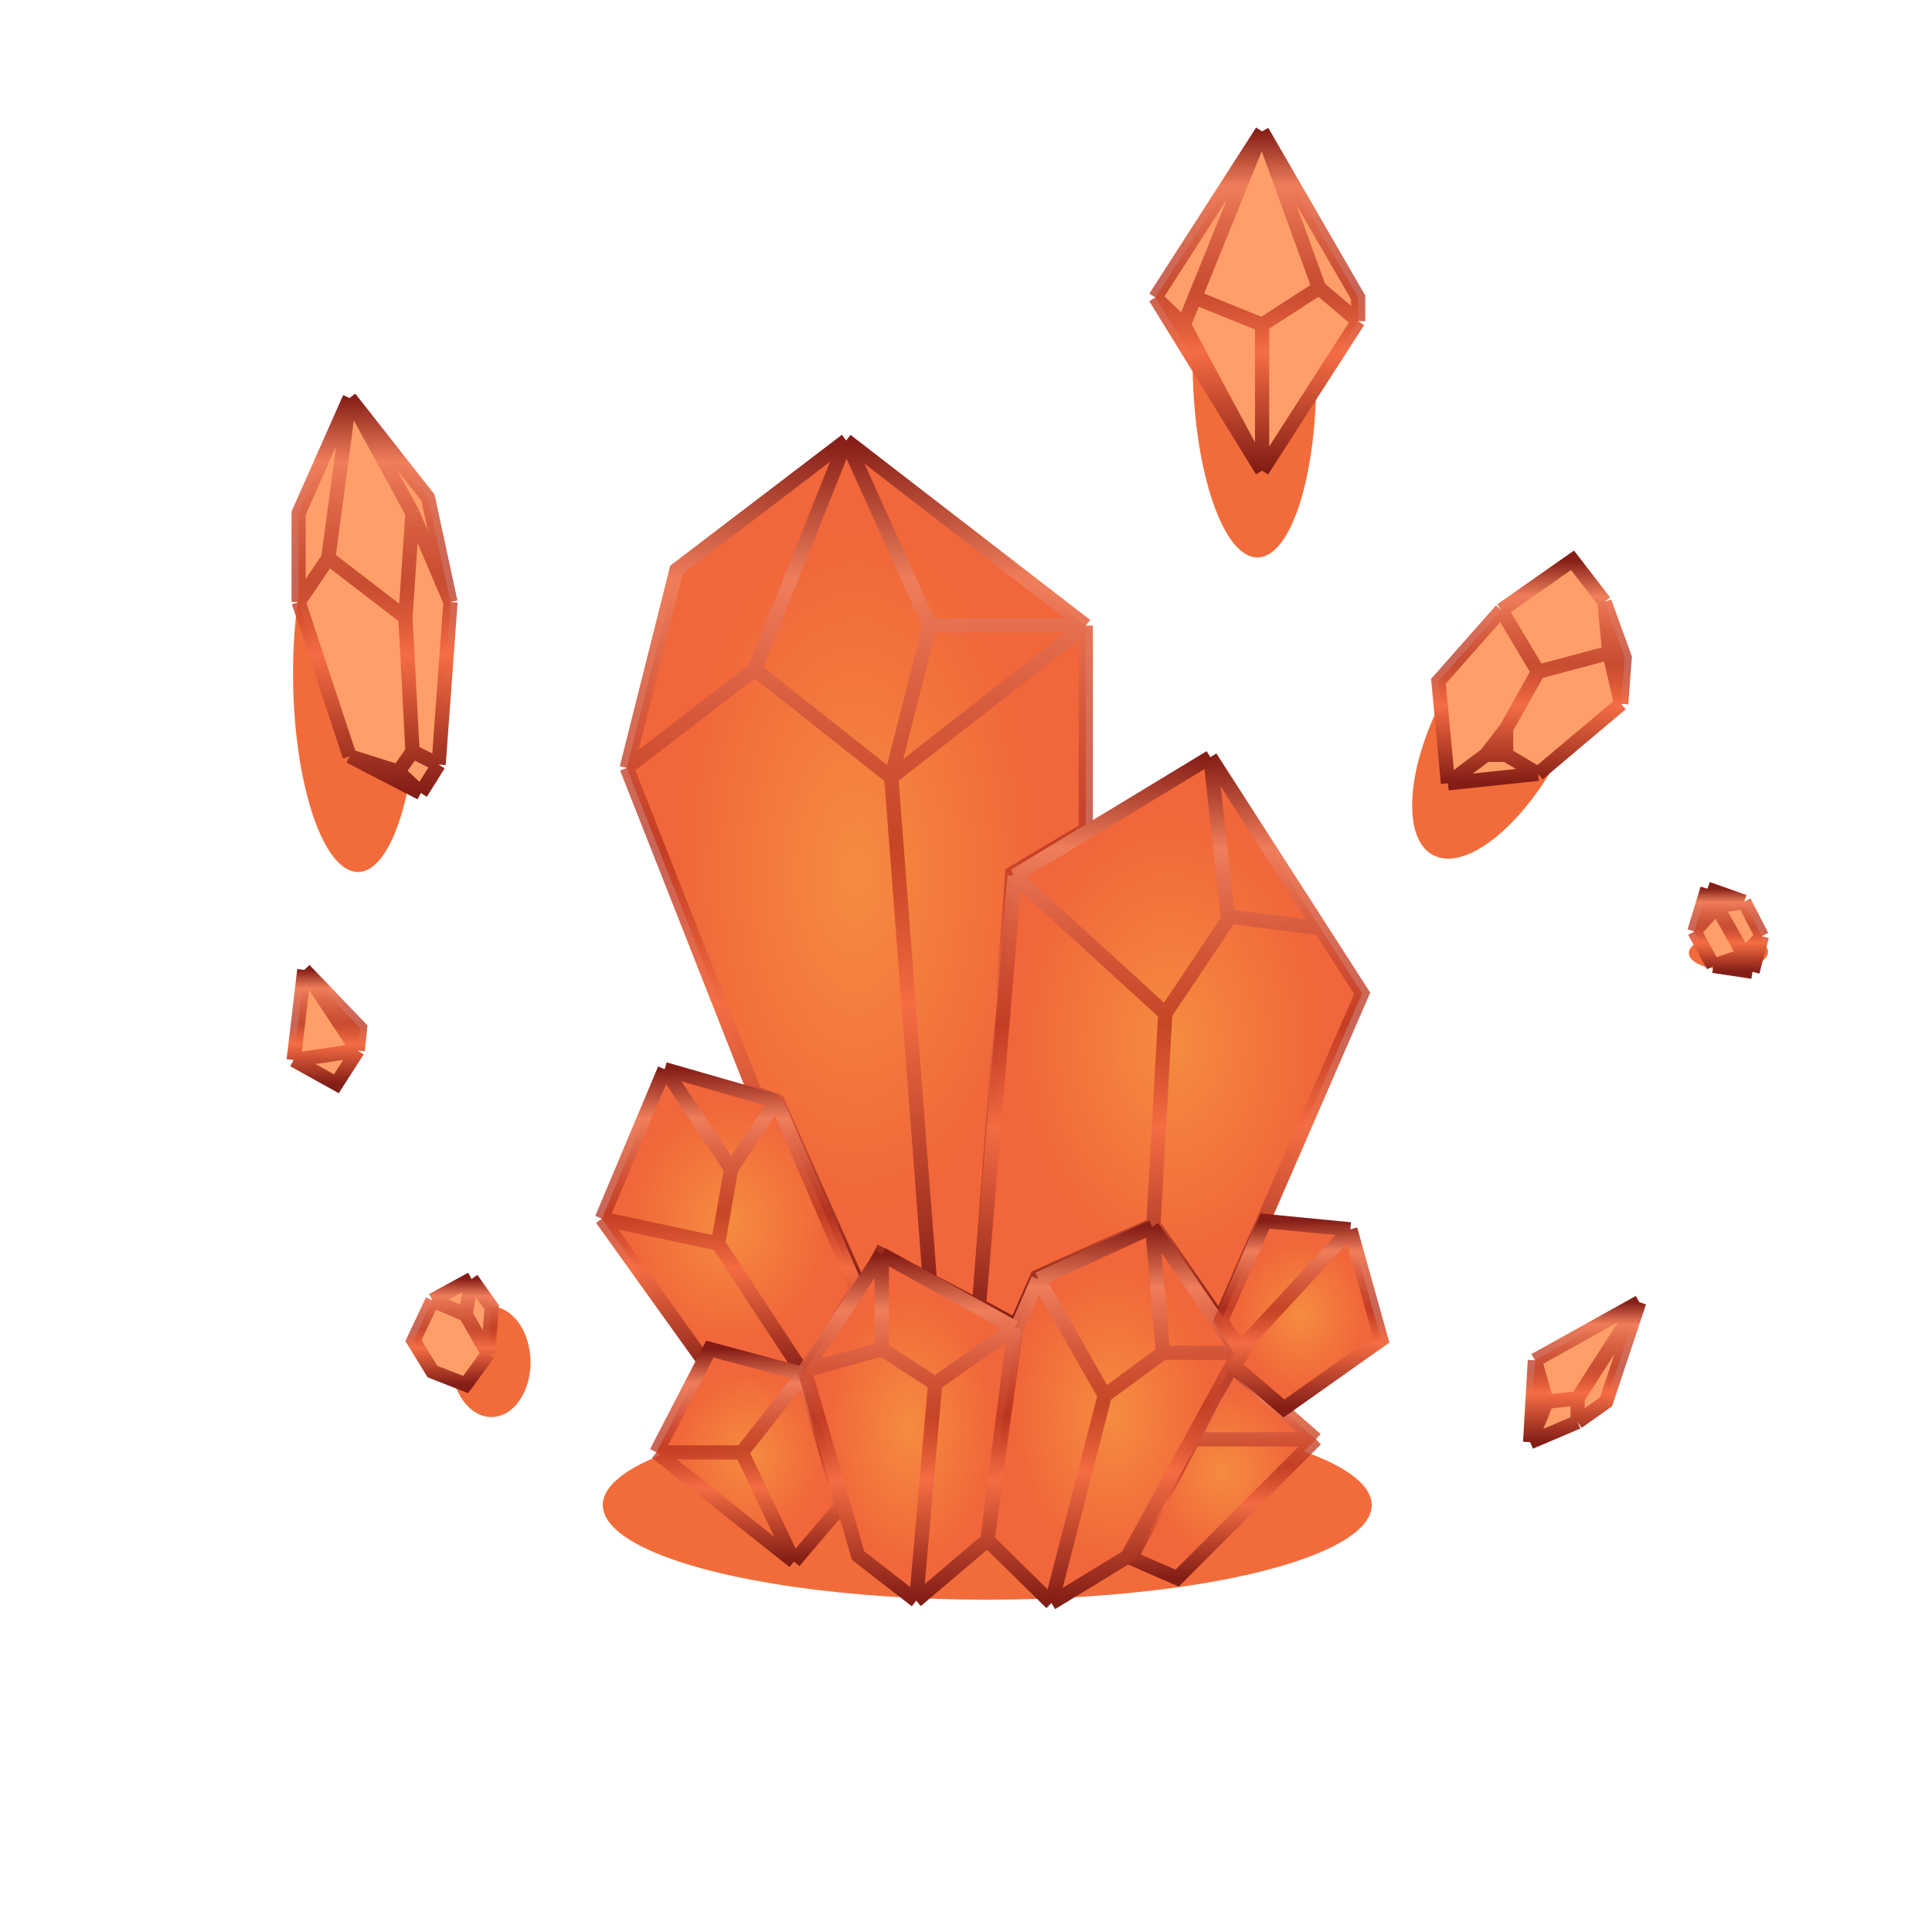<svg width="500" height="500" viewBox="0 0 500 500" fill="none" xmlns="http://www.w3.org/2000/svg">
<g clip-path="url(#clip0_227_364)">
<g filter="url(#filter0_f_227_364)">
<ellipse cx="255.5" cy="389.5" rx="99.5" ry="24.5" fill="#F26C3B"/>
</g>
<g filter="url(#filter1_f_227_364)">
<ellipse cx="91.863" cy="176.675" rx="49" ry="16" transform="rotate(88.989 91.863 176.675)" fill="#F26C3B"/>
</g>
<g filter="url(#filter2_f_227_364)">
<ellipse cx="127.046" cy="352.41" rx="14.321" ry="10.251" transform="rotate(88.989 127.046 352.41)" fill="#F26C3B"/>
</g>
<g filter="url(#filter3_f_227_364)">
<ellipse cx="447.329" cy="246.496" rx="4.455" ry="10.251" transform="rotate(88.989 447.329 246.496)" fill="#F26C3B"/>
</g>
<g filter="url(#filter4_f_227_364)">
<ellipse cx="324.645" cy="95.275" rx="49" ry="16" transform="rotate(88.989 324.645 95.275)" fill="#F26C3B"/>
</g>
<g filter="url(#filter5_f_227_364)">
<ellipse cx="388.635" cy="187.873" rx="37.848" ry="16.837" transform="rotate(117.999 388.635 187.873)" fill="#F26C3B"/>
</g>
<path d="M195.352 282.851L162.195 198.732L175.089 147.463L218.991 114L281.005 161.892V214.697L261.971 226.056L253.375 338.111L240.634 331.357L227.894 324.603L222.982 334.12L201.185 285L195.352 282.851Z" fill="url(#paint0_radial_227_364)"/>
<path d="M162.195 198.732L195.352 282.851L201.185 285L222.982 334.12L227.894 324.603L240.634 331.357M162.195 198.732L175.089 147.463L218.991 114M162.195 198.732L195.352 173.251M218.991 114L281.005 161.892M218.991 114L240.634 161.892M218.991 114L195.352 173.251M281.005 161.892V214.697L261.971 226.056L253.375 338.111L240.634 331.357M281.005 161.892L230.657 201.189M281.005 161.892H240.634M195.352 173.251L230.657 201.189M230.657 201.189L240.634 331.357M230.657 201.189L240.634 161.892" stroke="url(#paint1_linear_227_364)" stroke-width="3.684"/>
<path d="M304.645 408.414L292.672 403.195L308.78 372.495L318.767 353.461L340.564 372.495L304.645 408.414Z" fill="url(#paint2_radial_227_364)"/>
<path d="M340.564 372.495L304.645 408.414L292.672 403.195L308.78 372.495M340.564 372.495L318.767 353.461L308.78 372.495M340.564 372.495H308.78" stroke="url(#paint3_linear_227_364)" stroke-width="3.684"/>
<path d="M182.152 352.233L155.75 315.393L172.021 276.711L200.879 285L221.755 333.506L208.247 355.917L183.994 349.163L182.152 352.233Z" fill="url(#paint4_radial_227_364)"/>
<path d="M155.75 315.393L182.152 352.233L183.994 349.163L208.247 355.917M155.75 315.393L172.021 276.711M155.75 315.393L185.836 321.84M172.021 276.711L200.879 285M172.021 276.711L189.213 302.499M200.879 285L221.755 333.506L208.247 355.917M200.879 285L189.213 302.499M208.247 355.917L185.836 321.84M185.836 321.84L189.213 302.499" stroke="url(#paint5_linear_227_364)" stroke-width="3.684"/>
<path d="M262.585 226.67L313.24 195.97L341.676 240.178L352.537 257.063L315.696 341.796L298.504 316.928L268.418 330.437L262.892 343.024L253.375 337.805L262.585 226.67Z" fill="url(#paint6_radial_227_364)"/>
<path d="M262.585 226.67L313.24 195.97M262.585 226.67L253.375 337.805L262.892 343.024L268.418 330.437L298.504 316.928M262.585 226.67L301.574 262.282M313.24 195.97L317.75 237.159M313.24 195.97L341.676 240.178M298.504 316.928L315.696 341.796L352.537 257.063L341.676 240.178M298.504 316.928L301.574 262.282M301.574 262.282L317.845 238.029L317.75 237.159M317.75 237.159L341.676 240.178" stroke="url(#paint7_linear_227_364)" stroke-width="3.684"/>
<path d="M217.767 389.687L205.487 404.116L169.875 375.872L183.69 349.163L207.943 355.61L217.767 389.687Z" fill="url(#paint8_radial_227_364)"/>
<path d="M205.487 404.116L217.767 389.687L207.943 355.61M205.487 404.116L169.875 375.872M205.487 404.116L191.979 375.872M169.875 375.872L183.69 349.163L207.943 355.61M169.875 375.872H191.979M207.943 355.61L191.979 375.872" stroke="url(#paint9_linear_227_364)" stroke-width="3.684"/>
<path d="M262.895 344.251L268.728 331.05L298.201 317.542L320.612 350.084L291.754 402.888L272.105 414.862L255.527 398.59L262.895 344.251Z" fill="url(#paint10_radial_227_364)"/>
<path d="M268.728 331.05L262.895 344.251L255.527 398.59L272.105 414.862M268.728 331.05L298.201 317.542M268.728 331.05L285.921 361.136M298.201 317.542L320.612 350.084M298.201 317.542L300.964 350.084M320.612 350.084L291.754 402.888L272.105 414.862M320.612 350.084H300.964M272.105 414.862L285.921 361.136M285.921 361.136L300.964 350.084" stroke="url(#paint11_linear_227_364)" stroke-width="3.684"/>
<path d="M237.108 414.248L222.065 402.582L208.25 354.69L228.205 324.604L262.589 343.638L255.528 398.591L237.108 414.248Z" fill="url(#paint12_radial_227_364)"/>
<path d="M237.108 414.248L222.065 402.582L208.25 354.69M237.108 414.248L255.528 398.591L262.589 343.638M237.108 414.248L242.02 358.067M208.25 354.69L228.205 324.604M208.25 354.69L228.205 349.164M228.205 324.604L262.589 343.638M228.205 324.604V349.164M262.589 343.638L242.02 358.067M242.02 358.067L228.205 349.164" stroke="url(#paint13_linear_227_364)" stroke-width="3.684"/>
<path d="M319.385 353.461L321.534 350.084L320.92 349.163L316.008 341.795L327.367 316.007L349.471 318.156L357.453 346.707L332.279 364.513L319.385 353.461Z" fill="url(#paint14_radial_227_364)"/>
<path d="M349.471 318.156L357.453 346.707L332.279 364.513L319.385 353.461L321.534 350.084L320.92 349.163M349.471 318.156L327.367 316.007L316.008 341.795L320.92 349.163M349.471 318.156L320.92 349.163" stroke="url(#paint15_linear_227_364)" stroke-width="3.684"/>
<path d="M77.289 155.804V132.779L90.49 103L110.752 128.788L116.585 155.804L113.515 197.864L108.91 205.232L90.49 195.715L77.289 155.804Z" fill="#FF9E68"/>
<path d="M90.49 103L84.964 144.445M90.49 103L77.289 132.779V155.804M90.49 103L106.761 132.779M90.49 103L110.752 128.788L116.585 155.804M84.964 144.445L77.289 155.804M84.964 144.445L104.919 159.795M77.289 155.804L90.49 195.715M90.49 195.715L103.077 199.706M90.49 195.715L108.91 205.232M103.077 199.706L106.761 194.487M103.077 199.706L108.91 205.232M106.761 194.487L104.919 159.795M106.761 194.487L113.515 197.864M104.919 159.795L106.761 132.779M106.761 132.779L116.585 155.804M116.585 155.804L113.515 197.864M113.515 197.864L108.91 205.232" stroke="url(#paint16_linear_227_364)" stroke-width="3.684"/>
<path d="M372.273 176.314L388.545 157.894L406.965 145L415.254 155.745L420.473 170.174L419.552 182.147L398.062 200.26L374.729 202.716L372.273 176.314Z" fill="#FF9E68"/>
<path d="M388.545 157.894L372.273 176.314L374.729 202.716M388.545 157.894L398.062 173.858M388.545 157.894L406.965 145L415.254 155.745M374.729 202.716L384.554 195.348M374.729 202.716L398.062 200.26M384.554 195.348L389.773 188.594M384.554 195.348H389.773M389.773 188.594L398.062 173.858M389.773 188.594V195.348M398.062 173.858L416.482 168.946M415.254 155.745L416.482 168.946M415.254 155.745L420.473 170.174L419.552 182.147M416.482 168.946L419.552 182.147M419.552 182.147L398.062 200.26M398.062 200.26L389.773 195.348" stroke="url(#paint17_linear_227_364)" stroke-width="3.684"/>
<path d="M299 76.98L326.63 34L351.497 76.98V83.12L326.63 121.803L299 76.98Z" fill="#FF9E68"/>
<path d="M326.63 34L299 76.98M326.63 34L341.366 74.524M326.63 34L309.227 76.98M326.63 34L351.497 76.98V83.12M306.368 84.041L299 76.98M306.368 84.041L309.227 76.98M306.368 84.041L326.63 121.803M299 76.98L326.63 121.803M341.366 74.524L326.63 84.041M341.366 74.524L351.497 83.12M326.63 84.041L309.227 76.98M326.63 84.041V121.803M351.497 83.12L326.63 121.803" stroke="url(#paint18_linear_227_364)" stroke-width="3.684"/>
<path d="M76 274.332L78.763 251L93.192 266.043L92.578 271.876L87.052 280.472L76 274.332Z" fill="#FF9E68"/>
<path d="M78.763 251L76 274.332M78.763 251L92.578 271.876M78.763 251L93.192 266.043L92.578 271.876M76 274.332L92.578 271.876M76 274.332L87.052 280.472L92.578 271.876" stroke="url(#paint19_linear_227_364)" stroke-width="3.684"/>
<path d="M111.912 336.526L122.043 331L127.262 338.368L126.341 350.341L120.508 358.323L111.912 354.946L107 346.964L111.912 336.526Z" fill="#FF9E68"/>
<path d="M122.043 331L111.912 336.526M122.043 331L127.262 338.368L126.341 350.341M122.043 331L120.508 340.21M111.912 336.526L107 346.964L111.912 354.946L120.508 358.323L126.341 350.341M111.912 336.526L120.508 340.21M126.341 350.341L120.508 340.21" stroke="url(#paint20_linear_227_364)" stroke-width="3.684"/>
<path d="M438.5 241.052L441.877 230L451.394 233.377L455.999 242.28L453.543 251.49L443.412 249.955L438.5 241.052Z" fill="#FF9E68"/>
<path d="M441.877 230L438.5 241.052M441.877 230L451.394 233.377M441.877 230L444.333 234.605M438.5 241.052L443.412 249.955M438.5 241.052L444.333 234.605M443.412 249.955L453.543 251.49M443.412 249.955L451.394 247.192M453.543 251.49L455.999 242.28M453.543 251.49L451.394 247.192M455.999 242.28L451.394 233.377M455.999 242.28L451.394 247.192M451.394 233.377L444.333 234.605M444.333 234.605L451.394 247.192" stroke="url(#paint21_linear_227_364)" stroke-width="3.684"/>
<path d="M397.228 352.043L424.244 337L415.648 362.788L408.28 368.007L396 373.226L397.228 352.043Z" fill="#FF9E68"/>
<path d="M424.244 337L397.228 352.043M424.244 337L408.28 361.867M424.244 337L415.648 362.788L408.28 368.007M397.228 352.043L400.298 362.788M397.228 352.043L396 373.226M400.298 362.788L408.28 361.867M400.298 362.788L396 373.226M408.28 361.867V368.007M408.28 368.007L396 373.226" stroke="url(#paint22_linear_227_364)" stroke-width="3.684"/>
</g>
<defs>
<filter id="filter0_f_227_364" x="96" y="305" width="319" height="169" filterUnits="userSpaceOnUse" color-interpolation-filters="sRGB">
<feFlood flood-opacity="0" result="BackgroundImageFix"/>
<feBlend mode="normal" in="SourceGraphic" in2="BackgroundImageFix" result="shape"/>
<feGaussianBlur stdDeviation="30" result="effect1_foregroundBlur_227_364"/>
</filter>
<filter id="filter1_f_227_364" x="15.844" y="67.682" width="152.039" height="217.986" filterUnits="userSpaceOnUse" color-interpolation-filters="sRGB">
<feFlood flood-opacity="0" result="BackgroundImageFix"/>
<feBlend mode="normal" in="SourceGraphic" in2="BackgroundImageFix" result="shape"/>
<feGaussianBlur stdDeviation="30" result="effect1_foregroundBlur_227_364"/>
</filter>
<filter id="filter2_f_227_364" x="76.793" y="298.09" width="100.508" height="108.641" filterUnits="userSpaceOnUse" color-interpolation-filters="sRGB">
<feFlood flood-opacity="0" result="BackgroundImageFix"/>
<feBlend mode="normal" in="SourceGraphic" in2="BackgroundImageFix" result="shape"/>
<feGaussianBlur stdDeviation="20" result="effect1_foregroundBlur_227_364"/>
</filter>
<filter id="filter3_f_227_364" x="417.078" y="222.038" width="60.5" height="48.916" filterUnits="userSpaceOnUse" color-interpolation-filters="sRGB">
<feFlood flood-opacity="0" result="BackgroundImageFix"/>
<feBlend mode="normal" in="SourceGraphic" in2="BackgroundImageFix" result="shape"/>
<feGaussianBlur stdDeviation="10" result="effect1_foregroundBlur_227_364"/>
</filter>
<filter id="filter4_f_227_364" x="248.625" y="-13.718" width="152.039" height="217.986" filterUnits="userSpaceOnUse" color-interpolation-filters="sRGB">
<feFlood flood-opacity="0" result="BackgroundImageFix"/>
<feBlend mode="normal" in="SourceGraphic" in2="BackgroundImageFix" result="shape"/>
<feGaussianBlur stdDeviation="30" result="effect1_foregroundBlur_227_364"/>
</filter>
<filter id="filter5_f_227_364" x="305.469" y="93.524" width="166.332" height="188.697" filterUnits="userSpaceOnUse" color-interpolation-filters="sRGB">
<feFlood flood-opacity="0" result="BackgroundImageFix"/>
<feBlend mode="normal" in="SourceGraphic" in2="BackgroundImageFix" result="shape"/>
<feGaussianBlur stdDeviation="30" result="effect1_foregroundBlur_227_364"/>
</filter>
<radialGradient id="paint0_radial_227_364" cx="0" cy="0" r="1" gradientUnits="userSpaceOnUse" gradientTransform="translate(221.6 226.056) rotate(90) scale(112.056 59.405)">
<stop stop-color="#F58C40"/>
<stop offset="0.797" stop-color="#F1663A"/>
</radialGradient>
<linearGradient id="paint1_linear_227_364" x1="221.6" y1="114" x2="221.6" y2="338.111" gradientUnits="userSpaceOnUse">
<stop stop-color="#851D16" stop-opacity="0.992"/>
<stop offset="0.161" stop-color="#EF7E5B"/>
<stop offset="0.469" stop-color="#B5301D" stop-opacity="0.74"/>
<stop offset="0.651" stop-color="#F56C42" stop-opacity="0.983"/>
<stop offset="1" stop-color="#821C15" stop-opacity="0.992"/>
</linearGradient>
<radialGradient id="paint2_radial_227_364" cx="0" cy="0" r="1" gradientUnits="userSpaceOnUse" gradientTransform="translate(316.618 380.938) rotate(90) scale(27.477 23.946)">
<stop stop-color="#F58C40"/>
<stop offset="0.797" stop-color="#F1663A"/>
</radialGradient>
<linearGradient id="paint3_linear_227_364" x1="316.618" y1="353.461" x2="316.618" y2="408.414" gradientUnits="userSpaceOnUse">
<stop stop-color="#851D16" stop-opacity="0.992"/>
<stop offset="0.161" stop-color="#EF7E5B"/>
<stop offset="0.469" stop-color="#B5301D" stop-opacity="0.74"/>
<stop offset="0.651" stop-color="#F56C42" stop-opacity="0.983"/>
<stop offset="1" stop-color="#821C15" stop-opacity="0.992"/>
</linearGradient>
<radialGradient id="paint4_radial_227_364" cx="0" cy="0" r="1" gradientUnits="userSpaceOnUse" gradientTransform="translate(188.753 316.314) rotate(90) scale(39.603 33.003)">
<stop stop-color="#F58C40"/>
<stop offset="0.797" stop-color="#F1663A"/>
</radialGradient>
<linearGradient id="paint5_linear_227_364" x1="188.753" y1="276.711" x2="188.753" y2="355.917" gradientUnits="userSpaceOnUse">
<stop stop-color="#851D16" stop-opacity="0.992"/>
<stop offset="0.161" stop-color="#EF7E5B"/>
<stop offset="0.469" stop-color="#B5301D" stop-opacity="0.74"/>
<stop offset="0.651" stop-color="#F56C42" stop-opacity="0.983"/>
<stop offset="1" stop-color="#821C15" stop-opacity="0.992"/>
</linearGradient>
<radialGradient id="paint6_radial_227_364" cx="0" cy="0" r="1" gradientUnits="userSpaceOnUse" gradientTransform="translate(302.956 269.497) rotate(90) scale(73.527 49.581)">
<stop stop-color="#F58C40"/>
<stop offset="0.797" stop-color="#F1663A"/>
</radialGradient>
<linearGradient id="paint7_linear_227_364" x1="302.956" y1="195.97" x2="302.956" y2="343.024" gradientUnits="userSpaceOnUse">
<stop stop-color="#851D16" stop-opacity="0.992"/>
<stop offset="0.161" stop-color="#EF7E5B"/>
<stop offset="0.469" stop-color="#B5301D" stop-opacity="0.74"/>
<stop offset="0.651" stop-color="#F56C42" stop-opacity="0.983"/>
<stop offset="1" stop-color="#821C15" stop-opacity="0.992"/>
</linearGradient>
<radialGradient id="paint8_radial_227_364" cx="0" cy="0" r="1" gradientUnits="userSpaceOnUse" gradientTransform="translate(193.821 376.64) rotate(90) scale(27.477 23.946)">
<stop stop-color="#F58C40"/>
<stop offset="0.797" stop-color="#F1663A"/>
</radialGradient>
<linearGradient id="paint9_linear_227_364" x1="193.821" y1="349.163" x2="193.821" y2="404.116" gradientUnits="userSpaceOnUse">
<stop stop-color="#851D16" stop-opacity="0.992"/>
<stop offset="0.161" stop-color="#EF7E5B"/>
<stop offset="0.469" stop-color="#B5301D" stop-opacity="0.74"/>
<stop offset="0.651" stop-color="#F56C42" stop-opacity="0.983"/>
<stop offset="1" stop-color="#821C15" stop-opacity="0.992"/>
</linearGradient>
<radialGradient id="paint10_radial_227_364" cx="0" cy="0" r="1" gradientUnits="userSpaceOnUse" gradientTransform="translate(288.07 366.202) rotate(90) scale(48.66 32.542)">
<stop stop-color="#F58C40"/>
<stop offset="0.797" stop-color="#F1663A"/>
</radialGradient>
<linearGradient id="paint11_linear_227_364" x1="288.07" y1="317.542" x2="288.07" y2="414.862" gradientUnits="userSpaceOnUse">
<stop stop-color="#851D16" stop-opacity="0.992"/>
<stop offset="0.161" stop-color="#EF7E5B"/>
<stop offset="0.469" stop-color="#B5301D" stop-opacity="0.74"/>
<stop offset="0.651" stop-color="#F56C42" stop-opacity="0.983"/>
<stop offset="1" stop-color="#821C15" stop-opacity="0.992"/>
</linearGradient>
<radialGradient id="paint12_radial_227_364" cx="0" cy="0" r="1" gradientUnits="userSpaceOnUse" gradientTransform="translate(235.42 369.426) rotate(90) scale(44.822 27.17)">
<stop stop-color="#F58C40"/>
<stop offset="0.797" stop-color="#F1663A"/>
</radialGradient>
<linearGradient id="paint13_linear_227_364" x1="235.42" y1="324.604" x2="235.42" y2="414.248" gradientUnits="userSpaceOnUse">
<stop stop-color="#851D16" stop-opacity="0.992"/>
<stop offset="0.161" stop-color="#EF7E5B"/>
<stop offset="0.469" stop-color="#B5301D" stop-opacity="0.74"/>
<stop offset="0.651" stop-color="#F56C42" stop-opacity="0.983"/>
<stop offset="1" stop-color="#821C15" stop-opacity="0.992"/>
</linearGradient>
<radialGradient id="paint14_radial_227_364" cx="0" cy="0" r="1" gradientUnits="userSpaceOnUse" gradientTransform="translate(336.73 340.26) rotate(90) scale(24.253 20.723)">
<stop stop-color="#F58C40"/>
<stop offset="0.797" stop-color="#F1663A"/>
</radialGradient>
<linearGradient id="paint15_linear_227_364" x1="336.73" y1="316.007" x2="336.73" y2="364.513" gradientUnits="userSpaceOnUse">
<stop stop-color="#851D16" stop-opacity="0.992"/>
<stop offset="0.161" stop-color="#EF7E5B"/>
<stop offset="0.469" stop-color="#B5301D" stop-opacity="0.74"/>
<stop offset="0.651" stop-color="#F56C42" stop-opacity="0.983"/>
<stop offset="1" stop-color="#821C15" stop-opacity="0.992"/>
</linearGradient>
<linearGradient id="paint16_linear_227_364" x1="96.937" y1="103" x2="96.937" y2="205.232" gradientUnits="userSpaceOnUse">
<stop stop-color="#851D16" stop-opacity="0.992"/>
<stop offset="0.161" stop-color="#EF7E5B"/>
<stop offset="0.469" stop-color="#B5301D" stop-opacity="0.74"/>
<stop offset="0.651" stop-color="#F56C42" stop-opacity="0.983"/>
<stop offset="1" stop-color="#821C15" stop-opacity="0.992"/>
</linearGradient>
<linearGradient id="paint17_linear_227_364" x1="396.373" y1="145" x2="396.373" y2="202.716" gradientUnits="userSpaceOnUse">
<stop stop-color="#851D16" stop-opacity="0.992"/>
<stop offset="0.161" stop-color="#EF7E5B"/>
<stop offset="0.469" stop-color="#B5301D" stop-opacity="0.74"/>
<stop offset="0.651" stop-color="#F56C42" stop-opacity="0.983"/>
<stop offset="1" stop-color="#821C15" stop-opacity="0.992"/>
</linearGradient>
<linearGradient id="paint18_linear_227_364" x1="325.249" y1="34" x2="325.249" y2="121.803" gradientUnits="userSpaceOnUse">
<stop stop-color="#851D16" stop-opacity="0.992"/>
<stop offset="0.161" stop-color="#EF7E5B"/>
<stop offset="0.469" stop-color="#B5301D" stop-opacity="0.74"/>
<stop offset="0.651" stop-color="#F56C42" stop-opacity="0.983"/>
<stop offset="1" stop-color="#821C15" stop-opacity="0.992"/>
</linearGradient>
<linearGradient id="paint19_linear_227_364" x1="84.596" y1="251" x2="84.596" y2="280.472" gradientUnits="userSpaceOnUse">
<stop stop-color="#851D16" stop-opacity="0.992"/>
<stop offset="0.161" stop-color="#EF7E5B"/>
<stop offset="0.469" stop-color="#B5301D" stop-opacity="0.74"/>
<stop offset="0.651" stop-color="#F56C42" stop-opacity="0.983"/>
<stop offset="1" stop-color="#821C15" stop-opacity="0.992"/>
</linearGradient>
<linearGradient id="paint20_linear_227_364" x1="117.131" y1="331" x2="117.131" y2="358.323" gradientUnits="userSpaceOnUse">
<stop stop-color="#851D16" stop-opacity="0.992"/>
<stop offset="0.161" stop-color="#EF7E5B"/>
<stop offset="0.469" stop-color="#B5301D" stop-opacity="0.74"/>
<stop offset="0.651" stop-color="#F56C42" stop-opacity="0.983"/>
<stop offset="1" stop-color="#821C15" stop-opacity="0.992"/>
</linearGradient>
<linearGradient id="paint21_linear_227_364" x1="447.25" y1="230" x2="447.25" y2="251.49" gradientUnits="userSpaceOnUse">
<stop stop-color="#851D16" stop-opacity="0.992"/>
<stop offset="0.161" stop-color="#EF7E5B"/>
<stop offset="0.469" stop-color="#B5301D" stop-opacity="0.74"/>
<stop offset="0.651" stop-color="#F56C42" stop-opacity="0.983"/>
<stop offset="1" stop-color="#821C15" stop-opacity="0.992"/>
</linearGradient>
<linearGradient id="paint22_linear_227_364" x1="410.122" y1="337" x2="410.122" y2="373.226" gradientUnits="userSpaceOnUse">
<stop stop-color="#851D16" stop-opacity="0.992"/>
<stop offset="0.161" stop-color="#EF7E5B"/>
<stop offset="0.469" stop-color="#B5301D" stop-opacity="0.74"/>
<stop offset="0.651" stop-color="#F56C42" stop-opacity="0.983"/>
<stop offset="1" stop-color="#821C15" stop-opacity="0.992"/>
</linearGradient>
<clipPath id="clip0_227_364">
<rect width="500" height="500" fill="white"/>
</clipPath>
</defs>
</svg>
